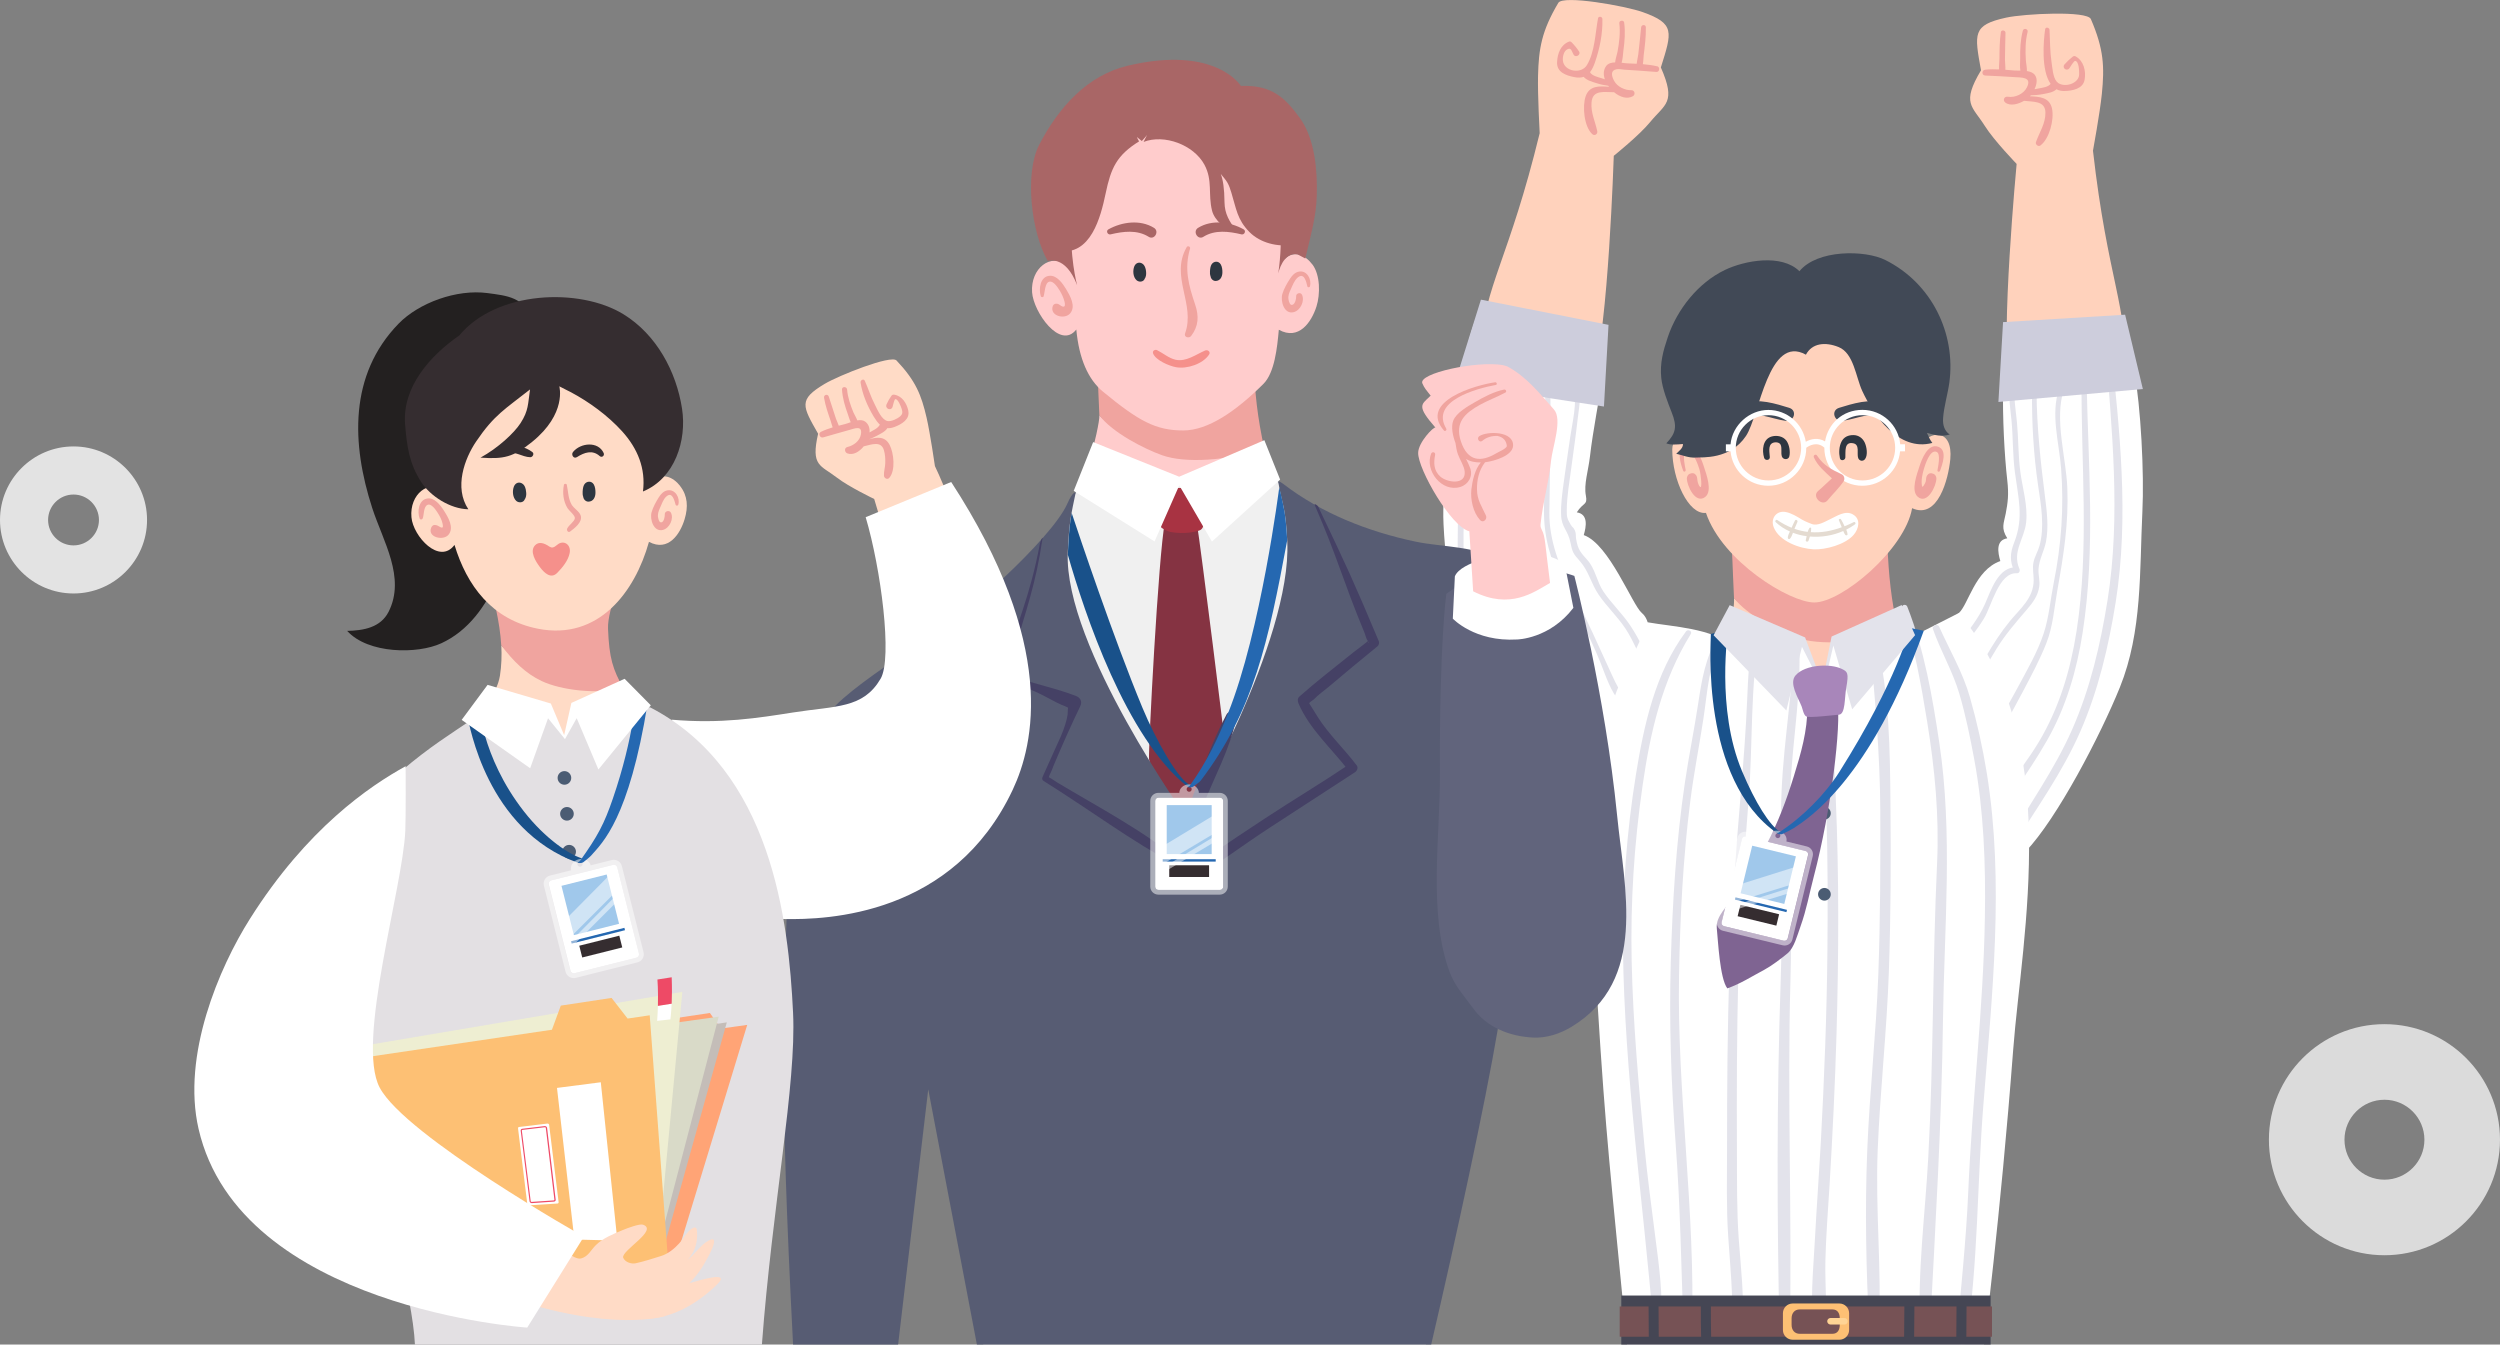 <svg width="476" height="256" viewBox="0 0 476 256" fill="none" xmlns="http://www.w3.org/2000/svg">
<rect x="0" y="0" width="476" height="256" fill="#808080" stroke="none"/>
<g clip-path="url(#clip0_210_1369)">
<g clip-path="url(#clip1_210_1369)">
<path d="M382.601 72.604C380.835 64.354 383.966 31.21 383.966 31.21C383.966 31.21 379.652 26.748 377.925 23.998C375.508 20.158 373.403 19.73 377.184 13.386C375.924 6.394 375.521 4.773 381.965 3.359C385.369 2.607 397.399 1.997 398.1 3.631C400.582 9.365 400.712 12.738 400.192 17.888C399.828 21.481 398.503 28.694 398.503 28.694C401.283 53.237 405.207 58.581 404.622 71.074C404.206 79.986 401.024 82.826 395.554 83.553C390.838 84.176 383.524 76.95 382.601 72.604Z" fill="#FFD2BC"/>
<path d="M395.19 10.726C394.995 10.623 394.801 10.675 394.645 10.791C394.099 11.219 393.54 11.738 393.086 12.257C392.527 12.906 393.501 13.684 394.021 12.984C394.151 12.802 394.866 11.57 395.112 11.596C395.866 11.673 395.879 13.645 395.866 14.19C395.827 15.851 393.242 16.746 391.851 15.786C391.787 15.695 391.696 15.604 391.592 15.539C390.864 14.696 390.773 12.841 390.617 11.868C390.305 9.805 390.344 7.756 390.228 5.68C390.202 5.239 389.461 5.071 389.396 5.564C389.071 7.782 388.604 13.386 390.435 15.967C389.981 16.59 388.837 16.707 388.188 16.836C387.915 16.888 387.642 16.94 387.369 16.992C387.798 16.084 387.98 15.046 387.473 14.32C387.149 13.84 386.564 13.632 385.927 13.528C385.953 12.841 385.745 11.998 385.719 11.401C385.616 9.624 385.616 7.808 386.057 6.082C386.2 5.499 385.317 5.252 385.148 5.836C384.68 7.587 384.615 9.416 384.641 11.219C384.641 11.829 384.55 12.724 384.68 13.451C384.264 13.451 383.875 13.451 383.55 13.425C382.965 13.373 382.394 13.321 381.822 13.282C381.861 12.659 381.744 11.959 381.744 11.414C381.744 9.689 381.822 7.963 381.848 6.238C381.848 5.745 381.043 5.615 380.965 6.121C380.718 7.808 380.705 9.52 380.692 11.219C380.692 11.79 380.575 12.543 380.627 13.217C379.756 13.178 378.873 13.178 377.989 13.269C377.288 13.347 377.262 14.346 377.989 14.385C379.847 14.475 381.679 14.54 383.537 14.683C384.836 14.787 386.954 14.592 385.914 16.655C385.291 17.9 383.654 18.64 382.29 18.419C381.588 18.302 381.263 19.107 381.822 19.535C382.783 20.261 384.29 19.82 385.382 19.197C387.11 19.418 389.396 19.145 389.448 21.403C389.487 23.517 388.318 25.165 387.642 27.058C387.486 27.5 388.084 27.992 388.487 27.707C390.228 26.41 391.137 22.752 390.708 20.689C390.241 18.51 388.331 18.419 386.512 18.328C386.564 18.263 386.616 18.211 386.668 18.147C387.447 18.121 388.227 18.069 389.006 17.913C389.838 17.744 390.929 17.615 391.553 16.992C391.981 17.226 392.488 17.342 393.073 17.329C394.619 17.29 396.593 16.914 396.905 15.202C397.217 13.554 396.736 11.57 395.203 10.739L395.19 10.726Z" fill="#F0A49F"/>
<path d="M406.337 70.374C405.83 67.469 406.22 64.2 403.531 62.357C397.919 68.376 383.537 63.175 383.537 63.175C380.705 62.708 381.095 81.894 382.186 91.48C382.498 94.191 382.29 95.67 381.887 97.797C381.523 99.678 380.952 100.547 382.186 102.493C379.964 102.844 380.38 105.192 380.861 106.826C376.002 108.538 374.755 115.219 372.923 116.75C370.052 119.137 372.13 127.179 372.598 130.863C373.962 141.63 377.691 152.994 385.681 162.126C391.683 155.861 399.958 139.931 403.622 130.876C407.922 120.252 407.363 108.642 407.909 97.447C408.273 90.027 407.623 77.678 406.337 70.374V70.374Z" fill="white"/>
<path d="M382.978 71.202C382.186 74.082 382.679 77.001 382.978 79.92C383.303 83.266 383.199 86.613 383.641 89.947C384.277 94.734 385.356 98.548 383.524 103.218C382.692 105.345 382.614 106.772 383.55 108.861L384.031 108.017C380.484 107.797 379.094 112.402 377.951 114.97C375.378 120.717 370.117 124.764 367.025 130.213C366.674 130.835 367.622 131.393 367.986 130.783C370.805 126.101 374.91 122.39 377.756 117.746C379.198 115.398 380.575 108.938 384.018 109.146C384.485 109.172 384.654 108.666 384.498 108.303C383.056 105.06 385.473 102.543 385.784 99.417C386.109 96.226 385.083 92.944 384.667 89.817C384.251 86.678 384.329 83.552 384.031 80.413C383.745 77.442 383.121 74.406 383.914 71.475C384.083 70.878 383.147 70.619 382.978 71.215V71.202Z" fill="#E3E3EB"/>
<path d="M386.889 74.562C386.863 80.594 387.175 86.496 388.058 92.463C388.604 96.121 389.344 100.324 388.305 103.969C388.006 105.033 387.395 105.967 387.175 107.07C386.941 108.25 387.213 109.301 387.213 110.482C387.188 113.919 384.641 115.865 382.64 118.317C380.978 120.353 379.535 122.572 378.21 124.855C375.573 129.408 373.338 134.26 371.533 139.202C371.338 139.721 372.221 140.097 372.442 139.591C374.833 134.091 377.002 128.513 380.198 123.415C381.874 120.743 383.875 118.433 385.927 116.047C387.058 114.736 388.032 113.426 388.279 111.662C388.435 110.546 388.058 109.444 388.136 108.328C388.253 106.486 389.201 104.942 389.552 103.165C390.085 100.428 389.734 97.418 389.383 94.681C388.526 87.936 387.811 81.398 387.759 74.575C387.759 74.004 386.876 74.004 386.876 74.575L386.889 74.562Z" fill="#E3E3EB"/>
<path d="M392.072 74.018C390.37 78.818 392.072 84.318 392.436 89.234C392.995 96.641 392.488 103.685 391.033 110.963C390.396 114.141 390.137 117.462 389.136 120.549C387.954 124.181 385.888 127.684 384.096 131.044C380.614 137.543 376.534 143.653 372.819 149.996C372.429 150.671 373.403 151.202 373.845 150.593C378.093 144.639 381.757 138.127 385.161 131.666C386.733 128.683 388.357 125.66 389.604 122.521C390.903 119.252 391.111 115.814 391.722 112.377C392.904 105.748 393.891 99.638 393.618 92.867C393.384 87.068 391.124 79.894 392.93 74.264C393.099 73.72 392.267 73.499 392.072 74.031V74.018Z" fill="#E3E3EB"/>
<path d="M396.334 72.189C396.191 88.235 397.854 104.126 395.385 120.108C394.229 127.58 392.059 134.844 388.136 141.356C384.446 147.466 379.432 152.746 375.989 158.986C375.573 159.725 376.638 160.322 377.119 159.647C381.419 153.563 386.044 147.466 389.747 140.993C393.371 134.65 395.424 127.619 396.541 120.419C399.036 104.308 397.568 88.378 397.282 72.189C397.282 71.592 396.347 71.579 396.347 72.189H396.334Z" fill="#E3E3EB"/>
<path d="M400.829 65.469C402.076 81.619 403.843 98.211 401.27 114.309C399.932 122.702 397.971 131.108 394.528 138.917C391.163 146.558 386.252 153.368 382.095 160.581C381.692 161.281 382.744 161.891 383.173 161.204C387.707 153.978 392.696 147.064 396.126 139.203C399.516 131.419 401.478 123.091 402.816 114.724C405.428 98.366 403.583 81.814 401.842 65.469C401.777 64.833 400.764 64.807 400.816 65.469H400.829Z" fill="#E3E3EB"/>
<path d="M303.405 70.905C306.185 62.94 307.263 29.667 307.263 29.667C307.263 29.667 312.109 25.775 314.162 23.271C317.046 19.756 319.19 19.6 316.228 12.842C318.358 6.057 318.956 4.501 312.746 2.295C309.459 1.128 297.598 -0.987 296.701 0.544C293.518 5.915 292.973 9.248 292.843 14.424C292.752 18.031 293.155 25.36 293.155 25.36C287.308 49.358 282.735 54.171 281.761 66.637C281.059 75.536 283.853 78.74 289.179 80.141C293.778 81.361 301.937 75.095 303.405 70.905V70.905Z" fill="#FFD2BC"/>
<path d="M315.5 12.62C314.604 12.413 313.694 12.296 312.798 12.218C312.902 11.66 312.902 11.051 312.954 10.558C313.175 8.794 313.408 6.978 313.369 5.2C313.369 4.617 312.538 4.643 312.473 5.2C312.278 6.926 312.148 8.651 311.927 10.363C311.862 10.895 311.681 11.544 311.629 12.14C311.044 12.114 310.446 12.088 309.862 12.063C309.55 12.05 309.16 11.998 308.757 11.946C308.991 11.194 309.004 10.272 309.095 9.624C309.342 7.847 309.485 6.056 309.238 4.279C309.16 3.76 308.251 3.877 308.316 4.409C308.537 6.251 308.303 8.106 307.965 9.909C307.848 10.493 307.575 11.219 307.523 11.881C306.848 11.894 306.211 12.05 305.834 12.543C305.276 13.269 305.25 14.203 305.562 15.098C305.367 15.033 305.159 14.968 304.964 14.903C304.366 14.709 303.041 14.424 302.742 13.736C303.119 13.256 303.418 12.633 303.665 11.92C304.587 9.261 305.172 6.42 305.094 3.605C305.094 3.151 304.353 3.008 304.262 3.488C303.743 6.251 303.665 9.909 302.145 12.4C301.053 14.203 297.754 13.593 297.572 11.518C297.507 10.791 297.741 9.754 298.39 9.403C299.17 8.975 299.209 9.702 299.611 10.402C299.988 11.077 301.066 10.441 300.651 9.792C300.248 9.183 299.728 8.547 299.209 8.028C299.105 7.924 298.91 7.86 298.767 7.911C297.13 8.534 296.545 10.195 296.467 11.842C296.377 13.723 298.091 14.359 299.741 14.683C300.456 14.826 301.053 14.8 301.534 14.631C302.093 15.319 303.262 15.604 304.029 15.851C304.743 16.084 305.471 16.227 306.211 16.33C306.25 16.395 306.302 16.46 306.354 16.525C304.535 16.382 302.625 16.266 301.911 18.328C301.248 20.235 301.599 24.114 303.171 25.541C303.6 25.943 304.236 25.541 304.119 24.983C303.73 23.089 302.872 21.519 303.028 19.496C303.223 17.005 305.497 17.576 307.328 17.563C308.446 18.497 309.836 18.951 310.927 18.302C311.434 18.004 311.239 17.148 310.615 17.174C309.381 17.212 307.913 16.512 307.315 15.37C306.783 14.359 306.64 13.373 307.835 13.178C308.29 13.1 308.835 13.243 309.29 13.269C311.33 13.399 313.343 13.528 315.37 13.697C315.994 13.749 316.124 12.75 315.513 12.607L315.5 12.62Z" fill="#F0A49F"/>
<path d="M277.526 74.744C278.032 71.839 280.306 59.282 282.995 57.44C288.608 63.459 304.834 62.693 304.834 62.693C307.666 62.226 303.821 77.313 302.729 86.912C302.418 89.623 301.534 92.231 301.95 94.358C302.314 96.239 301.456 95.604 300.222 97.549C302.444 97.9 302.028 100.248 301.547 101.882C306.406 103.594 310.784 115.205 312.616 116.722C315.487 119.109 313.408 127.152 312.941 130.836C311.577 141.603 311.304 155.366 303.314 164.499C298.533 162.709 285.581 139.904 281.917 130.849C277.617 120.225 275.382 111.04 274.849 99.846C274.486 92.425 276.253 82.022 277.526 74.731V74.744Z" fill="white"/>
<path d="M299.611 73.823C300.365 76.612 299.365 80.465 298.962 83.267C298.546 86.134 298.117 89.014 297.728 91.881C297.455 93.93 297.156 96.019 297.234 98.081C297.312 100.416 298.559 101 299.014 103.296C299.365 105.099 299.52 105.398 300.807 106.838C302.47 108.693 302.963 111.131 304.366 113.207C305.938 115.516 308.004 117.423 309.537 119.758C311.2 122.3 312.174 125.206 313.798 127.775C314.188 128.397 315.097 127.853 314.773 127.204C313.434 124.519 312.122 121.717 310.472 119.2C308.939 116.865 306.861 114.958 305.302 112.649C304.029 110.768 303.769 108.355 302.262 106.656C301.014 105.255 300.43 104.71 300.092 102.609C300.001 102.051 300.105 101.649 299.897 101.104C299.598 100.326 299.443 100.559 299.053 99.885C298.403 98.769 298.299 98.471 298.312 97.121C298.338 94.436 298.819 91.764 299.17 89.118C299.585 86.004 300.04 82.904 300.391 79.778C300.625 77.702 301.105 75.614 300.508 73.564C300.339 72.98 299.43 73.227 299.598 73.811L299.611 73.823Z" fill="#E3E3EB"/>
<path d="M294.207 72.837C294.259 80.88 294.077 88.961 293.973 96.991C293.908 101.998 295.168 106.603 297.416 111.118C299.936 116.203 302.677 120.99 304.782 126.295C305.756 128.76 306.653 131.601 308.42 133.624C310.381 135.882 312.824 136.388 313.538 139.682C313.668 140.279 314.695 140.162 314.63 139.54C314.422 137.763 313.928 136.4 312.512 135.233C311.668 134.545 310.667 134.065 309.875 133.313C308.498 131.977 307.679 130.174 306.887 128.462C304.418 123.143 302.158 117.863 299.404 112.674C296.935 108.03 294.934 102.829 294.999 97.562C295.103 89.35 295.337 81.061 295.155 72.85C295.142 72.24 294.207 72.24 294.207 72.85V72.837Z" fill="#E3E3EB"/>
<path d="M287.477 70.684C287.191 87.275 288.439 104.359 292.167 120.575C293.596 126.775 295.571 132.431 299.144 137.737C301.248 140.863 303.405 144.43 306.276 146.908C309.043 149.295 311.525 150.372 313.305 153.835C313.629 154.471 314.721 154.03 314.487 153.342C313.616 150.813 312.174 149.191 309.979 147.725C306.341 145.3 303.769 142.251 301.222 138.71C297.26 133.21 294.986 127.307 293.453 120.743C289.634 104.346 288.88 87.457 288.53 70.684C288.517 70.022 287.503 70.022 287.49 70.684H287.477Z" fill="#E3E3EB"/>
<path d="M284.749 61.746C282.112 71.372 283.073 81.827 283.151 91.699C283.203 98.38 283.385 105.073 284.489 111.663C286.607 124.337 290.011 137.543 296.74 148.608C298.494 151.488 300.573 154.29 303.106 156.521C306.328 159.362 310.213 159.972 312.694 163.721C313.11 164.356 314.11 163.785 313.72 163.124C311.642 159.492 308.718 158.947 305.497 156.716C301.794 154.134 299.079 150.113 296.857 146.26C292.453 138.593 289.712 129.915 287.607 121.366C286.009 114.893 284.879 108.381 284.515 101.714C284.151 95.176 284.242 88.612 284.151 82.061C284.061 75.302 284.151 68.647 285.632 62.006C285.762 61.422 284.892 61.176 284.723 61.759L284.749 61.746Z" fill="#E3E3EB"/>
<path d="M279.76 65.315C279.617 71.1 278.591 76.795 278.214 82.568C277.838 88.34 277.708 94.191 277.578 99.976C277.383 108.81 277.967 117.735 280.345 126.284C284.957 142.888 295.103 156.185 307.017 168.288C307.471 168.742 308.134 168.067 307.718 167.587C301.937 161.023 295.688 155.004 291.037 147.519C286.763 140.644 283.281 133.055 281.202 125.207C278.864 116.399 278.435 107.215 278.734 98.147C278.916 92.543 278.955 86.9 279.397 81.322C279.825 75.978 280.878 70.685 280.735 65.315C280.722 64.692 279.786 64.692 279.773 65.315H279.76Z" fill="#E3E3EB"/>
<path d="M383.238 148.66C384.836 158.96 361.126 166.328 351.993 170.648C343.9 174.474 335.468 171.478 328.894 166.068C323.841 161.904 302.807 161.58 307.095 156.054C312.148 149.529 320.645 139.683 323.958 134.001C329.31 124.843 330.271 115.892 330.155 113.855C332.636 116.437 339.508 118.629 342.769 120.16C346.719 122.028 355.956 121.405 361.386 120.16C361.698 122.586 363.387 128.306 366.661 132.263C375.079 142.42 382.576 144.366 383.225 148.647L383.238 148.66Z" fill="#FFD2BC"/>
<path d="M358.684 91.452C359.645 95.889 359.191 99.352 359.36 103.581C359.593 109.6 360.087 114.218 361.399 120.173C354.267 122.469 346.407 122.962 342.003 121.392C338.612 120.185 332.636 117.124 330.155 113.868C329.869 108.939 329.817 99.404 328.635 94.76C331.142 91.309 338.482 90.155 342.951 88.858C348.356 87.288 354.241 88.183 358.684 91.465V91.452Z" fill="#F0A49F"/>
<path d="M357.982 89.74C358.32 90.246 358.541 90.829 358.684 91.452C354.241 88.183 348.356 87.288 342.951 88.845C338.482 90.142 334.052 95.681 331.545 99.132C331.025 97.108 330.531 92.049 330.155 90.116C332.259 87.301 339.859 86.004 343.523 86.004C347.537 86.004 355.683 86.315 357.982 89.753V89.74Z" fill="#FFDBC6"/>
<path d="M329.83 123.08C326.166 119.603 318.501 119.344 313.655 118.475C312.148 122.911 309.485 127.153 307.796 131.641C301.898 147.325 303.145 174.475 304.184 191.171C305.769 216.739 306.627 223.225 309.849 256.589H377.665C377.665 256.589 380.861 231.981 383.316 199.81C384.966 178.095 393.125 140.177 372.923 116.736L358.684 123.975L349.057 122.042L346.94 130.059L343.471 122.301L329.83 123.093V123.08Z" fill="white"/>
<path d="M318.397 85.576C318.397 82.372 322.827 82.125 324.594 84.149C320.853 57.569 344.445 60.747 344.445 60.747C363.985 57.88 369.805 79.842 365.323 85.278C367.427 81.645 371.87 81.645 371.338 87.418C370.987 91.18 368.986 98.989 364.063 96.758C362.737 104.58 350.694 114.711 345.446 114.711C340.743 114.711 327.92 106.863 324.815 97.653C321.502 98.055 318.397 91.361 318.397 85.576V85.576Z" fill="#FFD2BC"/>
<path d="M332.168 78.391C333.337 78.897 334.65 78.935 335.884 79.195C337.248 79.48 338.599 79.934 339.976 80.129C341.574 80.362 342.289 78.157 340.665 77.651C338.339 76.938 334.481 75.679 332.181 76.899C331.649 77.184 331.584 78.131 332.181 78.391H332.168Z" fill="#414956"/>
<path d="M358.645 76.899C356.346 75.679 352.487 76.938 350.162 77.651C348.538 78.157 349.239 80.362 350.85 80.129C352.227 79.934 353.578 79.48 354.942 79.195C356.177 78.935 357.489 78.897 358.658 78.391C359.256 78.131 359.191 77.184 358.658 76.899H358.645Z" fill="#414956"/>
<path d="M320.957 89.508C320.827 88.808 320.32 86.68 320.892 86.135C322.126 84.968 323.347 88.626 323.555 89.3C323.854 90.299 324.165 93.205 323.672 92.686C323.464 92.479 323.334 92.089 323.256 91.817C323.126 91.363 323.217 90.87 322.931 90.481C322.645 90.079 322.243 89.988 321.801 90.183L321.671 90.234C321.359 90.364 321.19 90.766 321.177 91.078C321.164 92.453 322.814 96.059 324.672 94.619C326.114 93.503 324.867 90.247 324.425 88.859C323.997 87.51 322.905 84.449 320.918 85.007C319.021 85.538 320.034 88.418 320.476 89.625C320.58 89.923 321.009 89.806 320.944 89.495L320.957 89.508Z" fill="#F0A49F"/>
<path d="M369.389 89.637C369.831 88.431 370.818 85.733 369.064 85.071C367.051 84.306 365.868 87.523 365.44 88.872C364.998 90.247 363.803 93.373 365.102 94.554C366.934 96.214 368.714 92.465 368.688 91.09C368.688 90.779 368.506 90.377 368.194 90.247L368.064 90.195C367.622 90.001 367.22 90.091 366.934 90.494C366.674 90.857 366.765 91.259 366.661 91.674C366.583 91.972 366.05 92.984 365.959 92.582C365.738 91.531 366.011 90.325 366.297 89.326C366.531 88.535 367.466 85.473 368.74 86.044C369.545 86.407 369.025 88.794 368.895 89.521C368.83 89.832 369.259 89.949 369.363 89.65L369.389 89.637Z" fill="#F0A49F"/>
<path d="M342.613 51.642C339.21 48.283 332.181 49.593 328.401 51.409C323.308 53.861 319.333 58.907 317.553 64.174C316.656 66.82 316.02 69.168 316.306 71.97C316.526 74.071 317.54 76.614 318.293 78.534C319.359 81.206 319.099 82.477 317.267 84.41C317.981 84.747 319.307 84.644 320.437 84.54C320.463 85.357 319.67 85.876 319.151 86.395C320.411 86.68 321.502 87.199 322.827 87.121C324.139 87.031 329.401 87.549 332.441 82.996C335.026 79.118 336.715 63.551 343.848 67.533C345.004 65.341 347.498 65.043 350.071 66.081C352.955 67.235 353.357 71.801 354.566 74.422C356.631 78.884 361.399 86.084 367.921 84.332C367.466 83.761 367.18 83.074 366.895 82.425C368.467 82.853 369.558 83.191 371.234 82.737C370.195 82.049 369.883 80.869 369.961 79.675C370.104 77.444 370.844 75.096 371.156 72.839C372.416 63.551 367.856 53.952 358.957 49.502C355.085 47.569 345.978 47.478 342.6 51.655L342.613 51.642Z" fill="#414956"/>
<path d="M352.786 97.94C351.331 97.109 349.694 98.29 348.395 98.886C347.472 99.315 346.043 100.223 344.926 99.756C344.926 99.756 343.692 99.302 343.081 98.925C342.159 98.355 341.08 97.693 340.002 97.486C338.235 97.148 337.053 98.718 337.716 100.391C338.755 103.064 342.665 104.465 345.329 104.594C347.563 104.698 351.318 103.699 352.929 101.844C353.916 100.703 354.358 98.835 352.799 97.953L352.786 97.94Z" fill="white"/>
<path d="M362.737 84.59H361.802C361.464 80.919 358.372 78.039 354.605 78.039C350.837 78.039 348.07 80.633 347.485 84.045C346.16 83.241 344.77 83.578 343.822 84.11C343.263 80.672 340.288 78.052 336.689 78.052C333.091 78.052 329.83 80.932 329.492 84.603H328.609V85.939H329.492C329.83 89.61 332.922 92.49 336.689 92.49C340.678 92.49 343.913 89.247 343.913 85.278V85.252C344.406 84.888 345.926 83.967 347.355 85.226C347.355 85.239 347.355 85.265 347.355 85.278C347.355 89.26 350.603 92.49 354.579 92.49C358.333 92.49 361.438 89.61 361.776 85.939H362.711V84.603L362.737 84.59ZM336.715 91.478C333.286 91.478 330.492 88.689 330.492 85.265C330.492 81.84 333.286 79.051 336.715 79.051C340.145 79.051 342.938 81.84 342.938 85.265C342.938 88.689 340.145 91.478 336.715 91.478ZM354.618 91.478C351.188 91.478 348.395 88.689 348.395 85.265C348.395 81.84 351.188 79.051 354.618 79.051C358.047 79.051 360.841 81.84 360.841 85.265C360.841 88.689 358.047 91.478 354.618 91.478Z" fill="white"/>
<path d="M336.975 87.055C336.949 86.264 336.572 84.785 337.495 84.344C338.001 84.111 338.833 84.175 339.054 84.733C339.314 85.421 339.054 86.186 339.262 86.887C339.47 87.561 340.522 87.626 340.691 86.887C340.899 85.979 340.691 84.656 340.119 83.89C339.495 83.06 338.326 82.839 337.365 83.099C335.611 83.566 335.442 85.732 335.897 87.185C336.079 87.756 336.988 87.678 336.975 87.042V87.055Z" fill="#2E3640"/>
<path d="M351.357 87.095C351.422 85.992 351.084 84.047 352.851 84.397C354.176 84.656 353.487 86.356 353.799 87.212C354.02 87.808 354.761 87.912 355.124 87.38C355.67 86.602 355.423 85.084 355.046 84.267C354.644 83.411 353.864 82.853 352.916 82.84C351.915 82.827 351.071 83.19 350.616 84.099C350.149 85.032 350.097 86.213 350.317 87.238C350.447 87.847 351.331 87.666 351.357 87.095V87.095Z" fill="#2E3640"/>
<path d="M352.89 99.443C352.318 99.729 351.76 99.975 351.201 100.196C350.993 99.742 350.785 99.301 350.525 98.886C350.395 98.678 350.032 98.821 350.123 99.054C350.291 99.508 350.473 99.949 350.668 100.39C348.681 101.117 346.719 101.467 344.783 101.324C344.822 101.078 344.848 100.844 344.848 100.611C344.848 100.429 344.614 100.39 344.523 100.533C344.367 100.754 344.263 101.013 344.185 101.272C343.341 101.169 342.51 100.974 341.665 100.689C341.847 100.248 342.029 99.82 342.224 99.391C342.367 99.08 341.912 98.808 341.756 99.119C341.522 99.56 341.327 100.027 341.119 100.481C340.21 100.118 339.301 99.625 338.391 99.015C338.157 98.86 337.885 99.223 338.092 99.417C338.885 100.17 339.807 100.754 340.795 101.195C340.6 101.584 340.405 102.012 340.392 102.401C340.392 102.609 340.678 102.725 340.808 102.57C341.067 102.284 341.236 101.856 341.379 101.441C342.211 101.765 343.094 101.973 343.991 102.09C343.939 102.336 343.887 102.583 343.822 102.816C343.718 103.14 344.224 103.27 344.341 102.946C344.432 102.699 344.51 102.427 344.601 102.155C346.771 102.336 348.992 101.973 350.954 101.104C351.058 101.363 351.162 101.61 351.331 101.83C351.461 101.999 351.798 101.96 351.773 101.701C351.747 101.402 351.643 101.117 351.526 100.844C352.11 100.559 352.656 100.222 353.176 99.846C353.435 99.651 353.202 99.275 352.916 99.417L352.89 99.443Z" fill="#E4DBD1"/>
<path d="M321.012 120.225C315.132 128.114 312.996 138.111 311.491 147.429C309.708 158.456 308.886 169.529 309.013 180.673C309.303 204.67 312.831 228.503 314.816 252.394C314.88 253.202 316.093 253.202 316.169 252.394C316.726 246.752 315.866 240.946 315.145 235.339C314.424 229.662 313.653 223.996 313.109 218.307C311.997 206.555 310.922 194.802 310.669 183.003C310.429 171.8 311.137 160.715 312.743 149.606C314.197 139.539 316.41 129.624 321.922 120.728C322.264 120.166 321.391 119.71 320.999 120.225H321.012Z" fill="#E3E3EB"/>
<path d="M327.092 121.218C324.716 125.158 324.012 129.5 323.346 133.877C322.589 138.906 321.558 143.898 320.814 148.938C319.13 160.308 318.439 171.831 318.112 183.295C317.786 194.842 318.191 206.354 319.052 217.877C319.94 229.684 320.122 241.48 320.54 253.299C320.579 254.234 322.106 254.234 322.145 253.299C322.863 230.737 319.274 208.259 319.692 185.685C319.887 174.6 320.436 163.455 321.845 152.44C322.511 147.199 323.542 142.017 324.338 136.788C325.108 131.748 325.33 126.27 327.94 121.668C328.227 121.159 327.405 120.721 327.105 121.218H327.092Z" fill="#E3E3EB"/>
<path d="M334.195 120.043C333 124.414 332.844 128.968 332.649 133.482C332.415 138.904 332.012 144.301 331.558 149.697C330.583 161.242 329.7 172.749 329.297 184.333C328.894 195.748 328.829 207.164 328.829 218.579C328.829 224.183 328.674 229.8 329.05 235.391C329.427 240.995 329.986 246.534 329.804 252.164C329.765 253.423 331.675 253.41 331.753 252.164C332.116 246.768 331.454 241.397 331.064 236.014C330.661 230.436 330.739 224.832 330.713 219.241C330.661 208.046 330.687 196.838 330.973 185.656C331.272 174.513 332.051 163.409 332.935 152.305C333.766 141.732 333.195 130.745 335.091 120.302C335.195 119.706 334.338 119.459 334.182 120.056L334.195 120.043Z" fill="#E3E3EB"/>
<path d="M341.535 124.039C341.029 134.248 339.158 144.224 339.119 154.472C339.08 165.239 339.418 175.993 339.041 186.759C338.274 209.292 338.326 231.877 338.833 254.422C338.859 255.668 340.743 255.668 340.769 254.422C341.249 231.877 340.262 209.331 340.899 186.759C341.197 176.006 340.86 165.239 340.782 154.472C340.704 144.276 342.873 134.196 342.613 124.039C342.6 123.339 341.561 123.339 341.535 124.039V124.039Z" fill="#E3E3EB"/>
<path d="M345.872 129.513C347.985 146.62 348.087 163.795 347.94 180.97C347.823 193.185 347.339 205.399 346.679 217.614C346.342 223.704 345.887 229.794 345.564 235.896C345.256 241.907 344.523 248.336 345.462 254.314C345.608 255.229 347.178 255.229 347.31 254.314C348.043 249.602 347.427 244.664 347.559 239.918C347.676 235.15 348.058 230.382 348.351 225.613C348.923 216.077 349.393 206.529 349.671 196.981C350.097 181.964 350.17 166.903 349.525 151.886C349.202 144.394 348.938 136.767 347.236 129.378C347.104 128.79 345.799 128.926 345.872 129.525V129.513Z" fill="#E3E3EB"/>
<path d="M355.995 122.003C356.982 132.822 357.956 143.498 358.008 154.382C358.047 164.747 358.008 175.163 357.632 185.528C357.216 196.684 355.982 207.775 355.527 218.931C355.059 230.256 355.306 241.814 355.904 253.139C355.969 254.332 357.71 254.332 357.762 253.139C358.294 241.762 357.047 230.334 357.515 218.931C357.982 207.568 359.256 196.256 359.645 184.892C360.009 174.346 360.048 163.735 359.944 153.188C359.853 142.837 359.762 131.953 357.242 121.861C357.073 121.199 355.943 121.316 356.008 122.029L355.995 122.003Z" fill="#E3E3EB"/>
<path d="M362.179 115.789C364.413 122.82 365.777 130.24 366.947 137.504C368.389 146.442 369.246 155.38 368.817 164.447C367.947 183.075 368.155 201.742 367.142 220.37C366.557 231.202 365.037 242.293 365.622 253.125C365.686 254.319 367.414 254.319 367.466 253.125C368.493 233.459 369.688 213.755 369.948 194.063C370.182 176.499 371.857 158.792 369.233 141.357C367.934 132.692 366.388 123.715 363.153 115.516C362.919 114.907 361.945 115.14 362.153 115.789H362.179Z" fill="#E3E3EB"/>
<path d="M368.029 119.772C369.492 123.957 371.797 127.813 373.053 132.072C374.257 136.16 375.112 140.358 375.889 144.544C377.728 154.47 378.091 164.628 377.922 174.689C377.637 192.154 375.488 209.546 374.75 226.999C374.348 236.411 373.286 245.738 372.535 255.125C372.457 256.116 374.245 256.361 374.387 255.358C376.666 240.45 376.433 225.335 377.637 210.342C379.295 189.462 381.652 168.104 378.298 147.261C377.508 142.377 376.433 137.531 375.073 132.757C373.714 127.996 371.227 123.823 369.207 119.307C368.922 118.67 367.808 119.123 368.029 119.772Z" fill="#E3E3EB"/>
<path d="M379.016 246.666H308.693V256H379.016V246.666Z" fill="#454654"/>
<path d="M313.889 248.754H308.394V254.514H313.928C313.915 252.594 313.889 250.674 313.889 248.754Z" fill="#765255"/>
<path d="M323.841 248.754H315.786C315.786 250.674 315.812 252.594 315.825 254.514H323.893C323.854 252.594 323.815 250.674 323.841 248.754V248.754Z" fill="#765255"/>
<path d="M362.594 248.754H325.75C325.737 250.674 325.763 252.594 325.802 254.514H362.543C362.569 252.594 362.594 250.674 362.594 248.754V248.754Z" fill="#765255"/>
<path d="M372.52 248.754H364.504C364.504 250.674 364.478 252.594 364.452 254.514H372.481C372.494 252.594 372.507 250.674 372.52 248.754Z" fill="#765255"/>
<path d="M374.43 248.754C374.43 250.674 374.417 252.594 374.391 254.514H379.276V248.754H374.43Z" fill="#765255"/>
<path d="M350.227 248.184H341.314C340.301 248.184 339.47 249.014 339.47 250.026V253.243C339.47 254.255 340.301 255.085 341.314 255.085H350.227C351.24 255.085 352.071 254.255 352.071 253.243V250.026C352.071 249.014 351.24 248.184 350.227 248.184ZM350.291 252.257C350.291 253.191 349.902 253.956 348.888 253.956H342.665C341.652 253.956 341.119 253.191 341.119 252.257V251.012C341.119 250.078 341.652 249.312 342.665 249.312H348.888C349.902 249.312 350.291 250.078 350.291 251.012V252.257Z" fill="#FDC074"/>
<path d="M351.188 250.947H348.525C348.187 250.947 347.901 251.233 347.901 251.57C347.901 251.907 348.187 252.193 348.525 252.193H351.188C351.526 252.193 351.812 251.907 351.812 251.57C351.812 251.233 351.526 250.947 351.188 250.947Z" fill="#FFD495"/>
<path d="M348.577 138.517C348.577 139.192 348.031 139.723 347.368 139.723C346.706 139.723 346.16 139.179 346.16 138.517C346.16 137.855 346.706 137.311 347.368 137.311C348.031 137.311 348.577 137.855 348.577 138.517Z" fill="#4B5C73"/>
<path d="M348.577 154.835C348.577 155.51 348.031 156.042 347.368 156.042C346.706 156.042 346.16 155.497 346.16 154.835C346.16 154.174 346.706 153.629 347.368 153.629C348.031 153.629 348.577 154.174 348.577 154.835Z" fill="#4B5C73"/>
<path d="M348.577 170.273C348.577 170.947 348.031 171.479 347.368 171.479C346.706 171.479 346.16 170.934 346.16 170.273C346.16 169.611 346.706 169.066 347.368 169.066C348.031 169.066 348.577 169.611 348.577 170.273Z" fill="#4B5C73"/>
<path d="M344.133 134.521C344.133 139.243 342.925 143.329 341.535 147.831C340.145 152.332 338.56 156.574 336.352 160.764C334.273 164.695 332.545 166.563 330.284 170.389C329.011 172.543 326.621 174.359 326.881 176.811C327.115 179.042 327.452 186.319 328.881 188.187C331.376 187.318 333.545 185.904 335.923 184.646C337.287 183.919 339.132 182.518 340.34 181.52C341.6 180.482 342.211 178.069 342.795 176.447C344.004 173.075 344.432 170.376 345.342 166.913C348.707 154.161 350.603 137.868 349.837 133.717C349.525 132.018 348.616 133.315 346.901 133.419C345.939 133.484 344.952 133.665 344.146 134.171C344.12 134.353 344.095 134.573 344.12 134.521H344.133Z" fill="#7F6492"/>
<path d="M325.75 120.705C325.789 122.015 323.633 148.388 338.378 158.662C338.404 158.688 338.69 158.779 338.755 158.791C338.794 158.791 338.937 158.389 338.911 158.376C336.936 157.144 334.247 152.915 331.688 146.844C326.673 134.962 329.05 119.875 329.037 119.875C329.037 119.875 325.75 120.679 325.75 120.705Z" fill="#19518A"/>
<path d="M331.669 159.725L327.795 175.592C327.714 175.926 327.919 176.263 328.254 176.345L339.626 179.113C339.961 179.194 340.298 178.989 340.38 178.655L344.253 162.788C344.335 162.454 344.13 162.117 343.795 162.036L332.423 159.268C332.088 159.186 331.751 159.391 331.669 159.725Z" fill="white"/>
<path d="M340.243 173.235L330.436 170.848L330.328 171.289L340.135 173.676L340.243 173.235Z" fill="#2568B1"/>
<path d="M338.745 174.075L331.374 172.281L330.844 174.449L338.216 176.243L338.745 174.075Z" fill="#352D30"/>
<path d="M341.94 163.046L333.622 161.021L331.41 170.083L339.728 172.108L341.94 163.046Z" fill="#A0C8EB"/>
<path opacity="0.5" d="M344.017 161.165L340.132 160.218C340.34 159.362 339.703 158.467 338.716 158.221C337.729 157.974 336.741 158.48 336.533 159.349L332.649 158.402C331.83 158.208 330.999 158.701 330.804 159.531L326.933 175.383C326.738 176.2 327.231 177.03 328.063 177.225L339.431 179.988C340.249 180.182 341.08 179.69 341.275 178.859L345.147 163.007C345.342 162.19 344.848 161.36 344.017 161.165V161.165ZM338.612 158.649C338.872 158.714 339.028 158.973 338.963 159.219C338.898 159.479 338.638 159.635 338.391 159.57C338.131 159.505 337.975 159.245 338.04 158.999C338.105 158.739 338.365 158.584 338.612 158.649ZM340.392 178.652C340.314 178.989 339.963 179.197 339.638 179.106L328.271 176.343C327.933 176.265 327.725 175.915 327.816 175.59L331.688 159.738C331.766 159.401 332.116 159.194 332.441 159.284L343.809 162.047C344.146 162.125 344.354 162.475 344.263 162.8L340.392 178.652Z" fill="white"/>
<path d="M363.608 119.551C363.608 119.551 361.386 129.254 350.214 146.974C347.602 151.112 343.211 155.613 338.703 158.506C338.69 158.506 338.638 158.558 338.534 158.61C338.482 158.636 338.339 158.636 338.352 158.649C338.69 158.882 339.132 158.882 339.34 158.805C339.755 158.636 341.249 157.871 341.548 157.663C344.211 155.899 356.021 148.57 366.284 120.096L363.595 119.551H363.608Z" fill="#2568B1"/>
<path opacity="0.5" d="M343.198 164.629L330.168 168.728L329.375 172.049L342.328 168.041L343.198 164.629Z" fill="white"/>
<path opacity="0.5" d="M342.289 168.586L329.258 172.698L329.063 173.632L342.016 169.637L342.289 168.586Z" fill="white"/>
<path d="M329.336 115.218L343.692 121.367L346.953 130.045L348.732 121.198L362.075 115.205L364.634 120.939L352.656 135.052L349.07 122.911L347.148 131.161L343.094 123.157L340.119 135.273L326.27 120.952L329.336 115.218Z" fill="#E3E3EB"/>
<path d="M350.707 127.374C348.486 126.271 343.705 126.517 341.886 128.58C340.574 130.059 342.354 132.809 343.029 134.495C343.211 134.975 343.419 136.169 343.913 136.415C344.536 136.739 349.343 136.117 350.123 136.078C351.396 136 351.175 132.874 351.526 130.941C352.045 128.087 351.747 127.892 350.707 127.374V127.374Z" fill="#A886BA"/>
<path d="M276.967 73.032L305.393 77.404L306.263 61.85L281.969 57.051L276.967 73.032Z" fill="#CDCDDC"/>
<path d="M381.38 61.332L380.497 76.535L408 74.071L404.622 59.918L381.38 61.332Z" fill="#CDCDDC"/>
<path d="M350.707 90.325C348.732 89.391 347.251 88.677 345.965 86.745C345.705 86.355 345.186 86.693 345.368 87.095C346.043 88.664 347.511 89.871 348.797 91.077C347.901 91.856 347.083 92.725 346.173 93.477C344.9 94.528 346.927 96.538 347.966 95.267C348.966 94.035 350.149 92.958 351.032 91.622C351.305 91.22 351.136 90.532 350.694 90.325H350.707Z" fill="#F0A49F"/>
<path d="M262.702 114.104C264.3 124.468 240.461 131.876 231.276 136.221C223.13 140.061 214.647 137.051 208.047 131.616C202.954 127.426 181.817 127.102 186.117 121.537C191.21 114.973 198.979 104.543 203.084 99.354C205.617 96.15 209.437 81.141 209.32 79.092C211.827 81.699 218.739 83.891 222 85.435C225.975 87.303 235.264 86.694 240.734 85.435C241.045 87.874 242.747 93.634 246.034 97.616C254.505 107.838 262.04 109.784 262.702 114.104V114.104Z" fill="#FFCCCC"/>
<path d="M238.005 56.559C238.967 61.021 238.525 64.511 238.681 68.753C238.915 74.811 239.409 79.455 240.734 85.448C233.549 87.757 225.65 88.25 221.233 86.667C217.83 85.448 211.814 82.374 209.32 79.091C209.034 74.136 208.982 64.537 207.787 59.867C210.307 56.403 217.687 55.236 222.182 53.925C227.625 52.343 233.536 53.251 238.005 56.546V56.559Z" fill="#F0A49F"/>
<path d="M237.304 54.834C237.642 55.352 237.876 55.923 238.005 56.546C233.536 53.251 227.612 52.356 222.182 53.925C217.687 55.223 213.231 60.801 210.71 64.264C210.191 62.228 209.684 57.13 209.32 55.197C211.438 52.369 219.077 51.059 222.766 51.059C226.807 51.059 234.991 51.37 237.317 54.834H237.304Z" fill="#FFDBC6"/>
<path d="M249.88 50.359C248.529 48.556 246.255 47.453 244.475 49.49C249.386 42.225 246.19 36.31 242.332 30.965C237.356 24.09 225.183 24.661 217.401 25.867C211.308 26.814 205.137 29.513 202.733 34.896C200.668 39.54 198.732 45.04 203.24 50.502C200.07 48.076 196.186 51.085 196.51 55.664C196.783 59.452 201.876 66.691 204.929 62.734C205.449 68.338 207.202 72.256 209.983 74.552C216.79 80.156 220.025 81.959 225.3 81.959C230.042 81.959 235.394 78.236 240.552 73.099C242.682 70.972 243.176 66.237 243.488 62.786C247.294 64.888 249.698 61.333 250.646 58.389C251.413 56.002 251.374 52.331 249.88 50.346V50.359Z" fill="#FFCCCC"/>
<path d="M198.719 56.364C198.953 55.689 198.927 53.782 199.823 53.626C200.616 53.484 201.382 54.729 201.733 55.274C202.149 55.935 202.486 56.662 202.681 57.427C202.785 57.816 202.889 58.517 202.331 58.374C201.941 58.27 201.733 57.907 201.291 57.829C200.915 57.765 200.564 57.92 200.434 58.309C199.849 60.139 202.668 60.891 203.734 59.697C204.929 58.348 203.734 56.286 202.98 55.04C202.331 53.977 201.226 52.368 199.797 52.511C198.03 52.679 197.745 55.04 198.16 56.377C198.251 56.662 198.641 56.649 198.732 56.377L198.719 56.364Z" fill="#F0A49F"/>
<path d="M249.412 54.522C249.789 53.212 248.866 51.448 247.346 51.707C246.58 51.837 246.047 52.408 245.644 53.03C245.06 53.925 244.449 54.976 244.15 56.001C243.774 57.324 244.488 59.893 246.307 59.439C247.619 59.114 248.464 57.285 247.892 56.105C247.632 55.573 246.749 55.832 246.788 56.403C246.814 56.87 246.619 57.791 246.138 58.012C245.618 58.258 245.411 57.467 245.333 57.026C245.203 56.312 245.476 55.703 245.774 55.067C246.099 54.354 246.45 53.381 247.061 52.862C248.321 51.772 248.723 53.692 248.918 54.522C248.983 54.769 249.347 54.756 249.412 54.522Z" fill="#F0A49F"/>
<path d="M288.088 164.396C287.659 136.052 268.938 121.951 268.938 121.951C258.61 114.103 249.308 103.103 249.308 103.103C245.229 97.239 243.358 91.635 243.358 91.635L224.533 91.389L205.462 91.998C205.462 91.998 203.838 97.226 199.758 103.103C199.758 103.103 190.456 114.09 180.128 121.951C180.128 121.951 169.397 131.602 168.968 159.934L187.199 255.999H271.5C285.414 183.044 288.088 164.383 288.088 164.383V164.396Z" fill="#F0F0F0"/>
<path d="M221.805 99.328C220.558 105.633 218.609 142.928 218.778 144.536C219.077 147.364 223.585 154.94 226.729 157.833C228.716 155.796 233.77 146.689 233.575 144.536C233.341 141.916 228.6 103.92 227.911 99.821C227.729 98.77 222.61 98.615 221.805 99.328Z" fill="#853342"/>
<path d="M220.415 94.75C220.22 95.632 220.415 96.786 220.558 97.578C220.688 98.278 220.61 99.913 220.999 100.328C221.428 100.782 222.571 101.236 222.857 101.288C223.975 101.495 225.391 101.547 226.495 101.405C227.326 101.301 227.967 101.158 228.418 100.976C229.574 100.509 229.106 98.603 229.327 97.357C229.431 96.799 229.483 94.387 228.911 93.829C228.08 93.011 227.534 92.921 225.209 92.908C223.676 92.895 220.883 92.648 220.402 94.75H220.415Z" fill="#A83342"/>
<path d="M298.078 129.839C296.506 125.598 294.986 121.265 293.038 117.166C291.258 113.417 289.504 109.279 285.892 106.931C281.228 103.895 274.759 104.232 269.471 103.117C260.455 101.21 251.608 97.733 244.267 92.09C243.592 91.572 243.358 91.662 243.358 91.662C244.176 96.371 244.787 96.449 245.099 103.13C245.969 122.082 226.222 156.108 226.222 156.108C226.222 156.108 202.525 123.055 203.305 105.192C203.565 99.329 203.955 97.902 204.825 93.738C204.825 93.738 204.266 93.491 203.24 95.852C201.759 99.277 196.354 105.102 191.158 109.966C179.686 120.72 160.433 130.722 157.159 136.805C157.159 136.805 150.157 147.365 149.585 181.067C149.364 194.324 148.324 204.346 151 256.001H171L176.737 207.413L186 256.001H272.5C277.242 235.596 282.735 210.41 285.191 195.907L298.065 129.852L298.078 129.839Z" fill="#575C73"/>
<path d="M198 103.502C196.064 113.802 193.652 118.554 190.651 128.582C190.56 128.893 190.768 129.166 191.041 129.269C193.029 130.035 195.042 130.787 196.991 131.63C198.485 132.279 199.875 133.109 201.33 133.836C201.798 134.069 202.37 134.316 202.863 134.497C203.357 134.666 204.045 135.327 203.682 134.666C203.24 133.9 203.318 135.82 203.279 136.041C203.188 136.664 203.032 137.247 202.85 137.857C202.357 139.517 201.59 141.074 200.876 142.644C200.07 144.408 199.304 146.185 198.498 147.936C198.368 148.222 198.42 148.52 198.693 148.689C207.293 154.059 215.478 160.208 224.403 164.969C224.871 165.215 225.456 164.567 225.001 164.19C217.83 158.223 209.333 153.8 201.317 149C200.928 148.767 199.109 147.417 199.356 148.092C199.602 148.754 199.68 147.807 199.914 147.392C200.213 146.86 200.408 146.25 200.642 145.679C202.253 141.852 203.903 138.155 205.695 134.432C206.085 133.628 205.734 132.863 204.929 132.538C201.057 131.008 196.887 130.255 192.951 128.789C192.444 128.608 191.898 128.439 191.405 128.219C191.937 128.465 191.496 129.166 191.82 128.426C192.327 127.22 192.587 125.819 192.938 124.56C195.419 115.934 197.188 111.4 198.5 102.501C198.565 102.047 198.091 103.035 198 103.502Z" fill="#454165"/>
<path d="M250.331 96.177C254.891 106.724 255.453 109.966 259.844 120.59C260 120.98 260.143 121.719 260.429 122.017C261.104 122.705 260.078 122.407 260.884 121.693C259.883 122.588 258.753 123.354 257.701 124.197C254.245 126.96 250.724 129.684 247.411 132.616C247.009 132.966 247.048 133.511 247.242 133.952C249.347 138.842 253.543 142.526 256.739 146.677L257.077 145.406C251.737 149 246.203 152.307 240.812 155.849C237.356 158.119 233.913 160.415 230.509 162.75C228.21 164.32 225.689 165.85 223.78 167.9C223.208 168.523 223.949 169.573 224.702 169.106C230.639 165.422 236.265 161.154 242.137 157.341C247.437 153.903 252.725 150.478 257.999 147.028C258.376 146.781 258.649 146.172 258.337 145.756C255.986 142.63 253.037 139.88 250.932 136.572C250.789 136.339 249.269 133.887 249.269 133.926C249.347 133.64 250.01 133.329 250.205 133.122C250.997 132.278 252.036 131.565 252.933 130.813C256.038 128.205 259.143 125.585 262.287 123.042C262.521 122.848 262.65 122.394 262.534 122.108C257.753 110.719 256.326 107.644 251 96.501C250.818 96.125 250.175 95.801 250.331 96.177Z" fill="#454165"/>
<path d="M224.949 168.613C226.391 163.527 227.093 158.468 229.028 153.474C231.133 148.039 234.238 142.577 235.355 136.831C235.563 135.767 234.082 135.002 233.523 136.052C230.652 141.41 228.574 147.585 226.482 153.305C224.767 157.975 222.779 163.592 223.715 168.613C223.832 169.261 224.793 169.196 224.962 168.613H224.949Z" fill="#454165"/>
<path d="M248.529 49.217C249.75 44.08 250.581 41.174 250.711 37.334C250.867 32.547 250.36 26.386 247.489 22.468C244.761 18.745 242.306 16.138 236.265 16.358C236.265 16.358 231.497 8.549 214.751 12.505C206.969 14.348 201.551 20.483 197.875 27.54C195.029 33.002 196.341 44.261 199.498 49.71C199.498 49.71 202.85 48.438 205.085 54.302C205.085 54.302 198.745 30.848 216.543 26.152L217.401 26.853L218.349 25.789C220.051 25.465 221.636 25.646 223.754 25.659C223.754 25.659 247.476 23.376 243.384 52.058C243.384 52.058 244.215 47.945 247.048 48.425L248.529 49.217V49.217Z" fill="#A96666"/>
<path d="M201.46 47.75C207.683 48.866 209.58 41.29 210.515 36.828C211.529 31.963 212.62 29.576 216.881 26.917C216.232 25.918 215.79 23.803 214.673 23.466C211.269 22.415 208.45 23.894 206.241 26.502C202.396 31.042 200.941 37.865 201.824 43.677C202.045 45.078 202.538 46.868 201.447 47.737L201.46 47.75Z" fill="#A96666"/>
<path d="M219.103 24.401C218.622 25.231 218.141 26.165 217.739 27.021C221.688 25.491 227.287 27.579 229.327 31.367C230.938 34.364 229.977 36.958 230.782 40.136C231.224 41.874 233.328 43.963 235.446 43.989C234.056 42.16 233.173 40.694 233.147 38.515C233.121 35.92 232.861 34.208 232.432 33.118C233.744 34.662 233.939 35.012 234.459 36.712C235.381 39.682 235.537 41.81 237.914 44.197C239.954 46.246 243.228 47.063 246.06 46.596C247.229 46.402 247.035 46.596 246.944 45.559C246.853 44.43 246.281 43.159 246.086 42.004C245.813 40.486 245.567 38.969 245.32 37.451C244.787 34.026 244.137 30.848 242.189 27.89C240.11 24.725 236.875 19.991 233.03 18.823C228.781 17.539 224.429 18.564 221.324 21.625C220.428 22.507 219.622 23.545 219.116 24.414L219.103 24.401Z" fill="#A96666"/>
<path d="M232.406 50.307C232.003 49.645 231.12 49.697 230.704 50.307C230.457 50.67 230.405 51.228 230.379 51.656C230.353 51.967 230.379 52.318 230.496 52.629C230.561 53.096 230.977 53.511 231.471 53.498C232.354 53.459 232.718 52.694 232.744 51.916C232.757 51.397 232.692 50.774 232.419 50.32L232.406 50.307Z" fill="#2E3640"/>
<path d="M218.219 51.812C218.219 51.656 218.18 51.487 218.154 51.332C218.154 51.319 218.154 51.306 218.154 51.293C218.154 51.254 218.128 51.202 218.115 51.163C218.024 50.826 217.881 50.502 217.622 50.281C217.011 49.788 216.271 49.996 215.972 50.709C215.647 51.513 215.725 52.733 216.387 53.343C216.816 53.745 217.635 53.732 217.92 53.148V53.122C218.193 52.772 218.258 52.266 218.219 51.812V51.812Z" fill="#2E3640"/>
<path d="M211.451 44.624C213.841 44.053 216.504 43.703 218.713 45.091C219.804 45.778 220.805 44.04 219.713 43.378C217.089 41.77 213.659 42.224 211.048 43.664C210.515 43.962 210.879 44.753 211.451 44.624V44.624Z" fill="#A96666"/>
<path d="M236.784 43.664C234.173 42.211 230.743 41.77 228.119 43.379C227.028 44.04 228.041 45.779 229.119 45.091C231.315 43.703 233.991 44.053 236.381 44.624C236.94 44.754 237.317 43.962 236.784 43.664V43.664Z" fill="#A96666"/>
<path d="M225.936 47.077C222.74 52.668 227.664 57.909 225.637 63.487C225.378 64.213 226.391 64.486 226.794 63.967C228.223 62.086 228.301 60.192 227.56 58C226.326 54.342 225.443 51.189 226.586 47.337C226.703 46.947 226.131 46.714 225.936 47.064V47.077Z" fill="#F0A49F"/>
<path d="M219.531 67.261C220.012 68.597 222.623 69.686 223.936 69.92C225.988 70.296 229.08 69.297 230.223 67.481C230.548 66.975 229.938 66.534 229.47 66.729C227.729 67.481 225.806 68.947 223.819 68.493C222.532 68.195 221.454 67.235 220.298 66.664C219.934 66.482 219.376 66.794 219.544 67.248L219.531 67.261Z" fill="#F5908B"/>
<path d="M276.006 185.048C271.887 173.97 274.226 159.13 274.161 147.403C274.044 122.587 275.382 113.066 275.382 113.066C286.724 104.53 299.754 109.654 299.754 109.654C299.754 109.654 305.614 132.226 307.9 155.277C309.29 169.235 313.759 186.67 299.222 195.504C297.013 196.84 294.454 197.683 291.881 197.553C287.321 197.32 283.047 195.556 280.488 191.988C278.708 189.524 277.006 187.747 276.006 185.061V185.048Z" fill="#61647C"/>
<path d="M277.006 109.719L276.616 117.788C276.616 117.788 280.761 122.237 288.841 121.757C288.841 121.757 295.025 121.679 299.572 115.738L297.884 107.228C297.884 107.228 293.155 104.089 286.204 105.542C286.204 105.542 278.149 106.878 277.006 109.732V109.719Z" fill="white"/>
<path d="M293.544 100.846C293.272 100.327 293.31 100.054 293.31 99.938C293.739 95.553 294.869 92.141 295.311 87.783C295.584 85.149 297.546 79.831 295.87 77.963C293.323 75.135 290.738 71.749 286.958 69.751L286.165 69.518C281.202 68.649 269.939 71.074 270.822 73.007C271.225 73.915 271.498 74.201 272.407 75.355C272.173 75.498 272.316 75.407 272.147 75.576C270.575 77.055 269.744 77.353 273.303 81.413C272.979 81.206 270.03 84.215 270.017 86.239C269.991 89.352 276.266 100.288 279.76 101.157L280.488 112.585C287.568 116.179 292.089 112.715 295.129 110.99C294.142 103.518 294.272 102.234 293.544 100.846V100.846Z" fill="#FFCCCC"/>
<path d="M282.761 88.016C284.671 87.769 287.971 86.731 288.088 84.902C288.27 82.048 283.164 82.048 281.657 83.047C281.085 83.423 281.631 84.357 282.19 83.968C283.008 83.268 283.996 82.956 285.139 83.008C286.217 83.242 286.815 83.89 286.906 84.954C286.763 85.447 285.334 86.044 284.918 86.29C282.021 88.028 279.448 87.951 278.149 84.02C276.967 80.44 278.916 78.663 281.774 77.08C283.346 76.211 285.035 75.601 286.62 74.745C286.945 74.563 286.711 74.109 286.373 74.174C284.437 74.563 282.463 75.614 280.774 76.6C279.474 77.352 277.266 78.585 276.694 80.103C276.253 81.283 276.59 82.943 277.123 84.357C277.24 85.084 277.331 85.823 277.604 86.537C277.967 87.549 278.786 88.742 278.877 89.793C279.111 92.439 275.499 91.868 274.252 90.753C272.979 89.611 272.94 88.171 273.252 86.589C273.355 86.083 272.68 85.914 272.485 86.381C271.225 89.585 274.512 93.814 278.058 92.712C279.604 92.231 280.475 90.662 279.929 89.144C279.708 88.534 279.423 87.964 279.137 87.38C279.916 87.886 280.865 88.055 281.943 88.055C280.813 89.391 280.345 91.505 280.15 93.165C279.942 95.098 280.475 97.576 281.813 99.029C282.398 99.665 283.229 98.86 282.93 98.173C282.125 96.383 281.241 95.254 281.215 93.165C281.202 91.336 281.592 89.546 282.722 88.067C282.748 88.041 282.748 88.016 282.761 87.99V88.016Z" fill="#F0A49F"/>
<path d="M275.369 81.621C272.238 76.354 281.137 73.968 284.801 73.293C285.139 73.228 284.996 72.735 284.658 72.787C281.02 73.293 270.082 76.419 274.927 81.971C275.135 82.218 275.525 81.906 275.369 81.634V81.621Z" fill="#F0A49F"/>
<path d="M203.305 105.594C206.488 116.724 214.4 140.593 226.196 149.855C226.222 149.881 226.521 149.894 226.599 149.894C226.638 149.894 226.69 149.466 226.651 149.453C224.442 148.726 220.064 140.865 217.531 134.781C212.009 121.498 205.358 101.599 204.045 97.668C204.045 97.668 203.708 99.341 203.513 101.988C203.422 103.259 203.318 105.607 203.318 105.607L203.305 105.594Z" fill="#19518A"/>
<path d="M232.276 151.867H220.571C220.226 151.867 219.947 152.146 219.947 152.49V168.822C219.947 169.166 220.226 169.444 220.571 169.444H232.276C232.621 169.444 232.9 169.166 232.9 168.822V152.49C232.9 152.146 232.621 151.867 232.276 151.867Z" fill="white"/>
<path d="M231.471 163.594H221.376V164.048H231.471V163.594Z" fill="#2568B1"/>
<path d="M230.21 164.748H222.623V166.979H230.21V164.748Z" fill="#352D30"/>
<path d="M230.704 153.293H222.143V162.62H230.704V153.293Z" fill="#A0C8EB"/>
<path opacity="0.5" d="M232.263 150.958H228.262C228.262 150.076 227.43 149.35 226.404 149.35C225.378 149.35 224.546 150.063 224.546 150.958H220.545C219.7 150.958 219.012 151.646 219.012 152.489V168.808C219.012 169.651 219.7 170.339 220.545 170.339H232.237C233.082 170.339 233.77 169.651 233.77 168.808V152.489C233.77 151.646 233.082 150.958 232.237 150.958H232.263ZM226.417 149.791C226.677 149.791 226.898 149.998 226.898 150.271C226.898 150.543 226.69 150.751 226.417 150.751C226.144 150.751 225.936 150.543 225.936 150.271C225.936 149.998 226.144 149.791 226.417 149.791ZM232.9 168.808C232.9 169.158 232.614 169.431 232.276 169.431H220.584C220.233 169.431 219.96 169.145 219.96 168.808V152.489C219.96 152.139 220.246 151.866 220.584 151.866H232.276C232.627 151.866 232.9 152.152 232.9 152.489V168.808Z" fill="white"/>
<path d="M243.566 92.79C243.566 92.79 240.11 120.162 233.796 135.858C231.977 140.398 229.782 145.12 226.495 149.634C226.495 149.647 226.443 149.699 226.352 149.777C226.313 149.816 226.17 149.842 226.183 149.855C226.573 149.998 227.002 149.907 227.183 149.777C227.547 149.518 228.431 148.882 228.652 148.584C238.694 135.326 241.487 122.198 245.086 102.857C245.086 102.857 244.891 99.302 244.605 97.642C244.215 95.372 243.566 92.777 243.566 92.777V92.79Z" fill="#2568B1"/>
<path opacity="0.5" d="M232.289 154.512L220.61 161.582L220.623 164.993L232.263 158.04L232.289 154.512Z" fill="white"/>
<path opacity="0.5" d="M232.354 158.586L220.662 165.656L220.701 166.603L232.341 159.663L232.354 158.586Z" fill="white"/>
<path d="M208.138 84.176L224.507 90.766L240.734 83.812L243.735 91.31L230.756 103.115L224.533 92.413L219.83 103.089L204.435 93.464L208.138 84.176Z" fill="white"/>
<path d="M171.671 111.794C169.384 105.036 166.448 95.008 166.448 95.008C166.448 95.008 161.563 92.66 159.342 90.935C156.237 88.535 154.34 88.794 155.769 82.581C152.768 77.301 151.962 76.108 157.003 73.098C159.666 71.503 169.644 67.52 170.696 68.636C174.386 72.54 175.425 75.226 176.425 79.532C177.114 82.529 178.01 88.743 178.01 88.743C179.92 92.699 183.675 102.493 185.338 106.281C188.391 113.26 172.892 115.361 171.684 111.768L171.671 111.794Z" fill="#FFDBC6"/>
<path d="M172.944 78.17C172.619 76.782 171.774 75.381 170.254 75.147C170.021 75.109 169.865 75.173 169.722 75.368C169.371 75.848 169.033 76.445 168.799 76.99C168.449 77.82 169.657 78.326 169.943 77.469C170.021 77.249 170.254 76.043 170.462 76.004C170.969 75.887 171.58 77.508 171.684 77.859C171.865 78.455 171.891 78.819 171.398 79.26C170.891 79.727 169.657 80.31 168.994 80.168C167.851 79.934 167.084 78.04 166.578 77.054C165.811 75.576 165.331 74.006 164.655 72.501C164.434 72.008 163.785 72.397 163.85 72.838C164.2 75.109 165.175 77.353 166.357 79.325C166.721 79.921 167.097 80.453 167.526 80.855C167.513 80.894 167.487 80.92 167.461 80.959C167.357 81.115 167.24 81.27 167.097 81.387C166.747 81.698 166.292 81.919 165.889 82.152C165.785 82.217 165.681 82.269 165.564 82.334C165.629 81.517 165.396 80.764 164.733 80.272C164.317 79.973 163.785 79.947 163.226 80.038C163.044 79.506 162.667 78.948 162.498 78.533C161.927 77.145 161.407 75.679 161.29 74.175C161.238 73.552 160.277 73.539 160.316 74.175C160.407 75.77 160.875 77.34 161.42 78.832C161.563 79.234 161.732 79.869 161.979 80.388C161.563 80.531 161.173 80.674 160.862 80.751C160.472 80.842 160.082 80.946 159.705 81.05C159.549 80.583 159.29 80.09 159.16 79.701C158.679 78.313 158.276 76.886 157.796 75.498C157.601 74.927 156.795 75.16 156.899 75.744C157.146 77.236 157.666 78.715 158.159 80.142C158.276 80.492 158.38 80.959 158.536 81.374C157.77 81.608 157.029 81.867 156.289 82.23C155.691 82.516 156.12 83.463 156.73 83.281C158.38 82.827 160.004 82.321 161.654 81.88C162.706 81.595 164.252 80.894 163.915 82.723C163.681 83.981 162.537 84.825 161.342 85.11C160.693 85.266 160.797 86.135 161.342 86.329C162.434 86.732 163.616 86.031 164.46 84.98C165.941 84.643 167.747 83.891 168.293 85.707C168.54 86.498 168.579 87.367 168.553 88.198C168.54 88.989 168.254 89.78 168.306 90.571C168.332 91.051 168.955 91.402 169.319 90.987C170.553 89.599 170.189 86.213 169.371 84.682C168.488 83.009 166.955 83.229 165.461 83.644C165.98 83.45 166.487 83.229 166.981 82.957C167.604 82.606 168.553 82.191 168.955 81.517C169.358 81.556 169.8 81.491 170.306 81.296C171.658 80.79 173.307 79.817 172.931 78.209L172.944 78.17Z" fill="#F0A49F"/>
<path d="M181.089 91.779L164.824 98.472C167.734 108.279 169.956 125.325 167.669 129.229C164.317 134.95 159.186 134.366 150.949 135.663C144.427 136.688 137.256 137.856 127.876 137.026L130.721 142.915C131.423 143.823 131.436 145.276 131.67 146.534C132.748 152.501 133.735 158.559 135.32 164.449C137.321 171.869 139.412 174.788 149.247 174.982C157.497 175.151 181.531 174.346 192.821 150.374C196.913 141.67 201.343 122.86 181.102 91.766L181.089 91.779Z" fill="white"/>
<path d="M101.412 60.878C99.762 56.571 96.605 56.312 92.838 55.806C86.94 55.015 79.742 57.661 75.871 61.644C66.426 71.386 66.92 84.513 70.869 96.72C72.935 103.077 77.287 109.965 73.987 116.49C72.454 119.512 69.167 120.057 66.101 120.122C70.076 124.52 79.495 124.584 84.042 122.47C94.332 117.709 97.437 103.738 99.697 93.023C101.217 85.785 98.554 78.948 99.113 71.593C99.373 68.181 101.737 64.861 101.425 60.865L101.412 60.878Z" fill="#232020"/>
<path d="M134.528 148.816C136.022 158.454 120.51 172.27 111.961 176.304C104.387 179.884 96.501 177.082 90.356 172.023C85.627 168.132 77.91 159.739 77.183 153.253C76.364 145.91 85.134 143.511 88.953 138.685C91.318 135.714 94.592 132.38 95.189 128.657C95.488 126.725 95.553 124.805 95.449 122.885C97.775 125.311 100.295 127.646 103.335 129.085C107.025 130.824 113.624 132.251 118.717 131.083C119.289 132.108 120.912 134.858 121.926 136.103C125.122 140.047 133.904 144.808 134.528 148.816V148.816Z" fill="#FFDBC6"/>
<path d="M118.21 105.114C119.107 109.265 115.625 115.751 115.768 119.695C115.989 125.325 116.664 127.413 118.704 131.072C113.611 132.239 106.817 131.409 103.127 129.671C100.087 128.231 97.761 125.922 95.436 122.873C95.176 118.255 93.929 113.728 92.825 109.395C95.163 106.178 99.308 103.882 103.491 102.663C108.545 101.197 114.053 102.027 118.21 105.101V105.114Z" fill="#F0A49F"/>
<path d="M117.561 103.518C117.885 103.998 118.093 104.53 118.21 105.114C114.053 102.052 108.545 101.209 103.491 102.675C99.32 103.881 95.163 106.177 92.825 109.407C92.344 107.514 91.876 105.671 91.526 103.868C93.487 101.235 100.594 100.029 104.023 100.016C107.778 100.016 115.391 100.301 117.548 103.518H117.561Z" fill="#FFDBC6"/>
<path d="M129.5 92.531C128.175 90.818 125.979 89.806 124.303 91.791C124.927 83.359 123.563 77.535 119.769 72.463C114.884 65.938 105.803 64.744 98.359 66.028C92.526 67.04 88.278 71.788 86.056 77.003C84.146 81.491 84.731 84.916 84.562 89.002C84.562 90.442 84.614 91.934 84.718 93.426C81.639 91.156 77.949 94.1 78.339 98.498C78.664 102.13 83.679 107.604 86.537 103.752C88.875 111.457 93.63 117.995 102.477 119.72C113.962 121.952 120.9 112.728 123.563 103.168C127.252 105.127 129.513 101.676 130.357 98.835C131.046 96.539 130.955 94.412 129.487 92.531H129.5Z" fill="#FFDBC6"/>
<path d="M80.496 98.68C80.743 97.992 80.639 96.526 81.353 96.15C82.094 95.748 82.964 97.071 83.302 97.59C83.731 98.239 84.133 99.004 84.276 99.756C84.38 100.262 84.38 100.639 83.848 100.366C83.471 100.172 83.237 99.964 82.782 99.951C82.445 99.938 82.211 100.184 82.094 100.483C81.366 102.286 84.341 103.012 85.368 101.845C86.55 100.483 85.303 98.446 84.523 97.227C83.861 96.189 82.691 94.619 81.262 94.931C79.677 95.268 79.443 97.434 79.885 98.693C79.989 98.991 80.379 98.978 80.483 98.693L80.496 98.68Z" fill="#F0A49F"/>
<path d="M129.149 96.072C129.526 94.8 128.565 93.101 127.096 93.361C126.343 93.49 125.836 94.061 125.447 94.671C124.901 95.54 124.329 96.565 124.056 97.55C123.693 98.861 124.446 101.351 126.226 100.897C127.499 100.56 128.344 98.744 127.733 97.602C127.447 97.07 126.551 97.304 126.577 97.914C126.59 98.303 126.447 99.276 126.005 99.431C125.55 99.6 125.382 98.965 125.304 98.549C125.174 97.875 125.395 97.304 125.667 96.694C125.979 96.007 126.278 95.073 126.85 94.554C128.006 93.49 128.409 95.332 128.629 96.085C128.707 96.344 129.071 96.344 129.149 96.085V96.072Z" fill="#F0A49F"/>
<path d="M87.446 63.875C81.938 67.676 76.546 73.695 77.131 80.816C77.482 85.045 77.923 88.249 80.197 91.778C81.925 94.45 85.705 96.902 89.174 96.967C86.407 92.816 88.46 87.302 90.668 84.046C94.124 78.948 96.177 77.898 100.918 74.149C100.503 76.912 100.672 78.157 99.1 80.583C97.891 82.451 94.826 85.305 91.487 87.134C95.93 87.445 97.697 87.056 101.295 84.15C107.986 78.741 106.492 73.552 106.492 73.552C107.661 74.175 108.35 74.486 108.635 74.642C112.182 76.523 115.755 79.143 118.457 82.127C121.406 85.396 122.978 89.209 122.42 93.581C128.513 91.064 130.786 83.865 129.864 77.833C128.772 70.711 124.966 63.68 118.717 59.84C110.324 54.678 94.488 55.352 87.446 63.875V63.875Z" fill="#352D30"/>
<path d="M145.066 256C147.041 229.628 151.651 206.452 151.001 192.857C150.156 175.15 146.87 146.65 123.81 134.69C123.81 134.69 114.534 133.911 109.259 134.78L107.466 140.41L104.66 135.234L88.771 137.725C84.276 140.825 68.972 149.984 63.737 163.475C57.059 180.715 78.234 237.515 79 256H145.066Z" fill="#E3E0E3"/>
<path d="M142.271 195.139L137.23 195.84L135.164 192.869L125.901 194.257L123.121 197.889L83.029 203.623L74.299 244.628L127.473 243.681L142.271 195.139Z" fill="#FFA476"/>
<path d="M138.386 194.66L77.248 203.39L75.845 243.695L125.369 241.269L138.386 194.66Z" fill="#C4BDB8"/>
<path d="M73.168 202.495L136.84 193.57L124.329 241.438L80.82 243.111L73.168 202.495Z" fill="#D9DAC8"/>
<path d="M69.622 199.044L76.858 240.412L125.122 239.724L129.916 188.848L69.622 199.044Z" fill="#EEEED2"/>
<path d="M123.706 193.31L119.496 193.933L116.443 190.002L106.778 191.468L105.089 196.06L66.101 201.82L74.299 244.628L127.473 243.681L123.706 193.31Z" fill="#FDC074"/>
<path d="M127.642 194.089L125.122 194.374C125.2 193.35 125.239 192.39 125.265 191.521L127.876 191.105C127.798 192.999 127.642 194.089 127.642 194.089V194.089Z" fill="white"/>
<path d="M127.876 191.105L125.265 191.521C125.343 188.498 125.174 186.5 125.174 186.5L127.889 186.072C127.967 188.07 127.941 189.782 127.889 191.105H127.876Z" fill="#EE4A66"/>
<path d="M114.391 206.062L106.05 207.139L109.363 236.002L117.548 236.21L114.391 206.062Z" fill="white"/>
<path d="M106.362 228.907L104.556 214.17C104.543 214.041 104.413 213.924 104.257 213.924L98.866 214.572C98.723 214.572 98.619 214.689 98.632 214.819L100.399 229.257C100.412 229.387 100.542 229.503 100.698 229.503L106.128 229.153C106.271 229.153 106.375 229.036 106.362 228.907Z" fill="white"/>
<path d="M100.828 228.713L99.139 215.273C99.113 215.079 99.269 214.923 99.476 214.91L103.738 214.404C103.946 214.404 104.14 214.56 104.166 214.755L105.803 228.427C105.829 228.622 105.673 228.777 105.466 228.79L101.256 229.076C101.048 229.076 100.854 228.92 100.828 228.726V228.713ZM103.92 214.755C103.92 214.677 103.842 214.612 103.751 214.625L99.489 215.131C99.412 215.131 99.347 215.196 99.359 215.273L101.048 228.713C101.048 228.79 101.126 228.855 101.217 228.842L105.427 228.557C105.504 228.557 105.569 228.492 105.556 228.414L103.92 214.742V214.755Z" fill="#EE4A66"/>
<path d="M121.354 251.049C127.122 251.607 132.67 248.403 136.658 244.434C139.257 241.839 132.67 243.941 131.864 244.148C129.266 244.81 126.551 245.523 123.991 246.328C123.108 246.613 121.016 247.197 120.536 248.053C120.159 248.727 120.887 250.621 121.354 251.049V251.049Z" fill="#FFDBC6"/>
<path d="M120.51 245.55C122.562 245.134 124.55 243.552 126.304 242.514C127.759 241.658 129.318 240.918 130.734 239.984C132.306 238.947 133.293 237.04 134.969 236.171C137.607 234.796 134.216 240.426 133.852 241.022C132.748 242.838 131.267 244.434 129.63 245.796C128.409 246.808 125.667 248.909 123.953 248.741C122.653 248.611 122.303 247.171 121.497 246.393C121.172 246.068 120.77 245.939 120.523 245.562L120.51 245.55Z" fill="#FFDBC6"/>
<path d="M105.063 236.885C106.414 237.118 109.285 239.972 110.636 239.609C112.026 239.233 112.494 238.013 113.455 237.066C114.845 235.704 116.781 234.952 118.548 234.212C119.47 233.823 121.796 232.967 122.42 233.175C125.408 234.199 118.418 238.013 118.639 239.427C118.977 240.348 120.263 240.698 121.029 240.53C122.809 240.128 124.147 239.674 125.875 239.142C127.213 238.727 128.396 237.754 129.305 236.755C130.111 235.873 130.786 234.472 131.825 233.862C132.228 233.629 132.618 233.616 132.683 234.16C132.865 235.769 132.605 237.416 131.734 238.804C130.89 240.154 129.682 241.243 128.539 242.346C127.382 243.449 126.057 244.266 124.576 244.979C124.576 244.979 126.395 245.991 126.291 248.08C126.291 248.08 127.447 248.897 126.642 250.557C126.642 250.557 116.664 253.917 95.839 246.73" fill="#FFDBC6"/>
<path d="M72.285 207.062C67.738 198.422 76.676 169.261 77.17 158.182C77.287 155.614 77.235 145.885 77.235 145.885C70.401 149.66 58.475 157.689 47.575 174.968C41.716 184.243 34.584 200.926 37.806 214.936C45.678 249.195 100.386 252.775 100.386 252.775L111.169 235.471C111.169 235.471 77.131 216.285 72.285 207.062V207.062Z" fill="white"/>
<path d="M113.04 92.207C112.611 91.519 111.701 91.584 111.273 92.207C111.013 92.583 110.961 93.166 110.935 93.608C110.909 93.932 110.935 94.295 111.052 94.619C111.117 95.112 111.559 95.54 112.065 95.514C112.988 95.475 113.351 94.671 113.377 93.867C113.39 93.335 113.325 92.674 113.04 92.207V92.207Z" fill="#2E3640"/>
<path d="M100.178 93.776C100.178 93.62 100.139 93.439 100.113 93.27C100.113 93.257 100.113 93.244 100.113 93.218C100.113 93.179 100.087 93.127 100.074 93.076C99.983 92.725 99.84 92.388 99.567 92.168C98.931 91.649 98.164 91.869 97.853 92.622C97.515 93.452 97.606 94.723 98.281 95.359C98.723 95.774 99.58 95.761 99.879 95.151V95.125C100.165 94.762 100.23 94.243 100.191 93.763L100.178 93.776Z" fill="#2E3640"/>
<path d="M107.375 92.296C107.063 93.814 107.245 95.435 108.064 96.771C108.337 97.212 109.532 98.159 109.454 98.678C109.376 99.314 108.272 99.988 107.986 100.65C107.843 100.974 108.168 101.48 108.545 101.208C109.376 100.598 110.961 99.392 110.571 98.172C110.311 97.355 109.233 96.797 108.817 96.045C108.168 94.877 108.194 93.58 107.921 92.309C107.869 92.049 107.427 92.036 107.375 92.309V92.296Z" fill="#F0A49F"/>
<path d="M96.125 85.823C96.982 85.966 97.814 86.186 98.645 86.459C99.412 86.705 100.165 87.042 100.97 87.055C101.425 87.055 101.776 86.394 101.373 86.082C100.022 85.032 97.969 84.656 96.293 84.539C95.579 84.487 95.397 85.693 96.125 85.81V85.823Z" fill="#352D30"/>
<path d="M109.857 87.031C111.247 86.148 112.793 85.591 114.183 86.836C114.599 87.212 115.17 86.745 114.936 86.252C113.884 83.969 110.545 84.293 109.103 86.058C108.687 86.564 109.22 87.446 109.857 87.031V87.031Z" fill="#352D30"/>
<path d="M104.673 104.115C103.504 103.298 102.581 103.129 101.906 103.791C100.737 104.958 102.023 106.943 102.802 107.981C103.66 109.122 104.907 110.303 106.115 109.057C107.128 108.02 108.194 106.709 108.467 105.295C108.752 103.817 107.544 102.87 106.388 103.518C105.972 103.752 105.362 104.582 104.686 104.102L104.673 104.115Z" fill="#F5908B"/>
<path d="M107.466 149.413C108.184 149.413 108.765 148.832 108.765 148.116C108.765 147.399 108.184 146.818 107.466 146.818C106.749 146.818 106.167 147.399 106.167 148.116C106.167 148.832 106.749 149.413 107.466 149.413Z" fill="#4B5C73"/>
<path d="M109.246 154.952C109.246 155.665 108.661 156.249 107.947 156.249C107.232 156.249 106.648 155.665 106.648 154.952C106.648 154.238 107.232 153.654 107.947 153.654C108.661 153.654 109.246 154.238 109.246 154.952Z" fill="#4B5C73"/>
<path d="M109.662 162.164C109.662 162.878 109.077 163.462 108.363 163.462C107.648 163.462 107.063 162.878 107.063 162.164C107.063 161.451 107.648 160.867 108.363 160.867C109.077 160.867 109.662 161.451 109.662 162.164Z" fill="#4B5C73"/>
<path d="M89.005 136.481C89.395 137.778 92.552 157.988 110.026 164.267C110.065 164.28 110.363 164.293 110.441 164.293C110.48 164.293 110.818 163.437 110.779 163.424C108.48 162.723 103.946 159.856 99.749 154.486C91.539 143.978 91.084 133.549 91.084 133.549C91.084 133.549 89.005 136.455 89.018 136.481H89.005Z" fill="#19518A"/>
<path d="M116.734 164.666L104.966 167.617C104.618 167.705 104.407 168.057 104.494 168.404L108.624 184.823C108.712 185.171 109.065 185.381 109.413 185.294L121.181 182.343C121.529 182.255 121.74 181.903 121.653 181.555L117.523 165.137C117.435 164.789 117.082 164.578 116.734 164.666Z" fill="white"/>
<path d="M118.886 176.658L108.73 179.205L108.844 179.658L119 177.111L118.886 176.658Z" fill="#2568B1"/>
<path d="M117.915 178.153L110.292 180.064L110.855 182.304L118.479 180.392L117.915 178.153Z" fill="#352D30"/>
<path d="M115.511 166.504L106.905 168.662L109.266 178.048L117.872 175.889L115.511 166.504Z" fill="#A0C8EB"/>
<path opacity="0.5" d="M116.495 163.749L112.468 164.76C112.247 163.865 111.234 163.346 110.194 163.606C109.168 163.865 108.519 164.799 108.739 165.694L104.712 166.706C103.868 166.914 103.348 167.783 103.556 168.626L107.687 185.036C107.895 185.879 108.765 186.398 109.61 186.19L121.38 183.233C122.225 183.025 122.744 182.156 122.536 181.313L118.405 164.903C118.197 164.06 117.327 163.541 116.482 163.749H116.495ZM110.311 164.047C110.571 163.982 110.844 164.138 110.909 164.41C110.974 164.67 110.818 164.942 110.545 165.007C110.285 165.072 110.013 164.916 109.948 164.644C109.883 164.384 110.039 164.112 110.311 164.047ZM121.64 181.546C121.731 181.897 121.51 182.247 121.172 182.338L109.402 185.295C109.051 185.386 108.7 185.166 108.609 184.828L104.478 168.419C104.387 168.068 104.608 167.718 104.946 167.627L116.716 164.67C117.067 164.579 117.418 164.799 117.509 165.137L121.64 181.546V181.546Z" fill="white"/>
<path d="M121.146 131.992C121.146 131.992 120.77 140.178 116.69 152.047C115.053 156.821 113.858 159.143 110.35 164.033C110.35 164.046 110.298 164.098 110.207 164.189C110.168 164.228 110.026 164.267 110.039 164.267C110.441 164.41 110.883 164.293 111.065 164.163C111.442 163.878 112.299 163.19 112.546 162.905C114.729 160.427 119.743 155.913 123.303 133.951L121.146 132.005V131.992Z" fill="#2568B1"/>
<path opacity="0.5" d="M116.989 165.668L107.063 175.695L107.947 179.107L117.846 169.209L116.989 165.668Z" fill="white"/>
<path opacity="0.5" d="M118.067 169.729L108.142 179.756L108.428 180.703L118.327 170.805L118.067 169.729Z" fill="white"/>
<path d="M92.838 130.397L104.881 133.951L107.414 139.97L108.791 133.834L118.925 129.242L123.914 134.288L113.936 146.508L109.805 136.74L107.57 140.736L104.348 136.753L100.944 146.275L87.901 137.064L92.838 130.397Z" fill="white"/>
</g>
<path d="M453.997 195C441.866 195 432 204.866 432 217C432 229.134 441.866 238.997 453.997 238.997C466.127 238.997 475.997 229.134 475.997 217C475.997 204.866 466.127 195 453.997 195ZM453.997 224.611C449.8 224.611 446.389 221.193 446.389 217.003C446.389 212.813 449.8 209.392 453.997 209.392C458.193 209.392 461.608 212.81 461.608 217.003C461.608 221.197 458.197 224.611 453.997 224.611Z" fill="#DBDBDB"/>
<path d="M13.998 85C6.278 85 0 91.278 0 99C0 106.722 6.278 112.998 13.998 112.998C21.717 112.998 27.998 106.722 27.998 99C27.998 91.278 21.717 85 13.998 85ZM13.998 103.844C11.327 103.844 9.156 101.669 9.156 99.002C9.156 96.336 11.327 94.159 13.998 94.159C16.669 94.159 18.841 96.334 18.841 99.002C18.841 101.671 16.671 103.844 13.998 103.844Z" fill="#E3E3E3"/>
</g>
<defs>
<clipPath id="clip0_210_1369">
<rect width="476" height="256" fill="white"/>
</clipPath>
<clipPath id="clip1_210_1369">
<rect width="371" height="261" fill="white" transform="translate(37)"/>
</clipPath>
</defs>
</svg>
